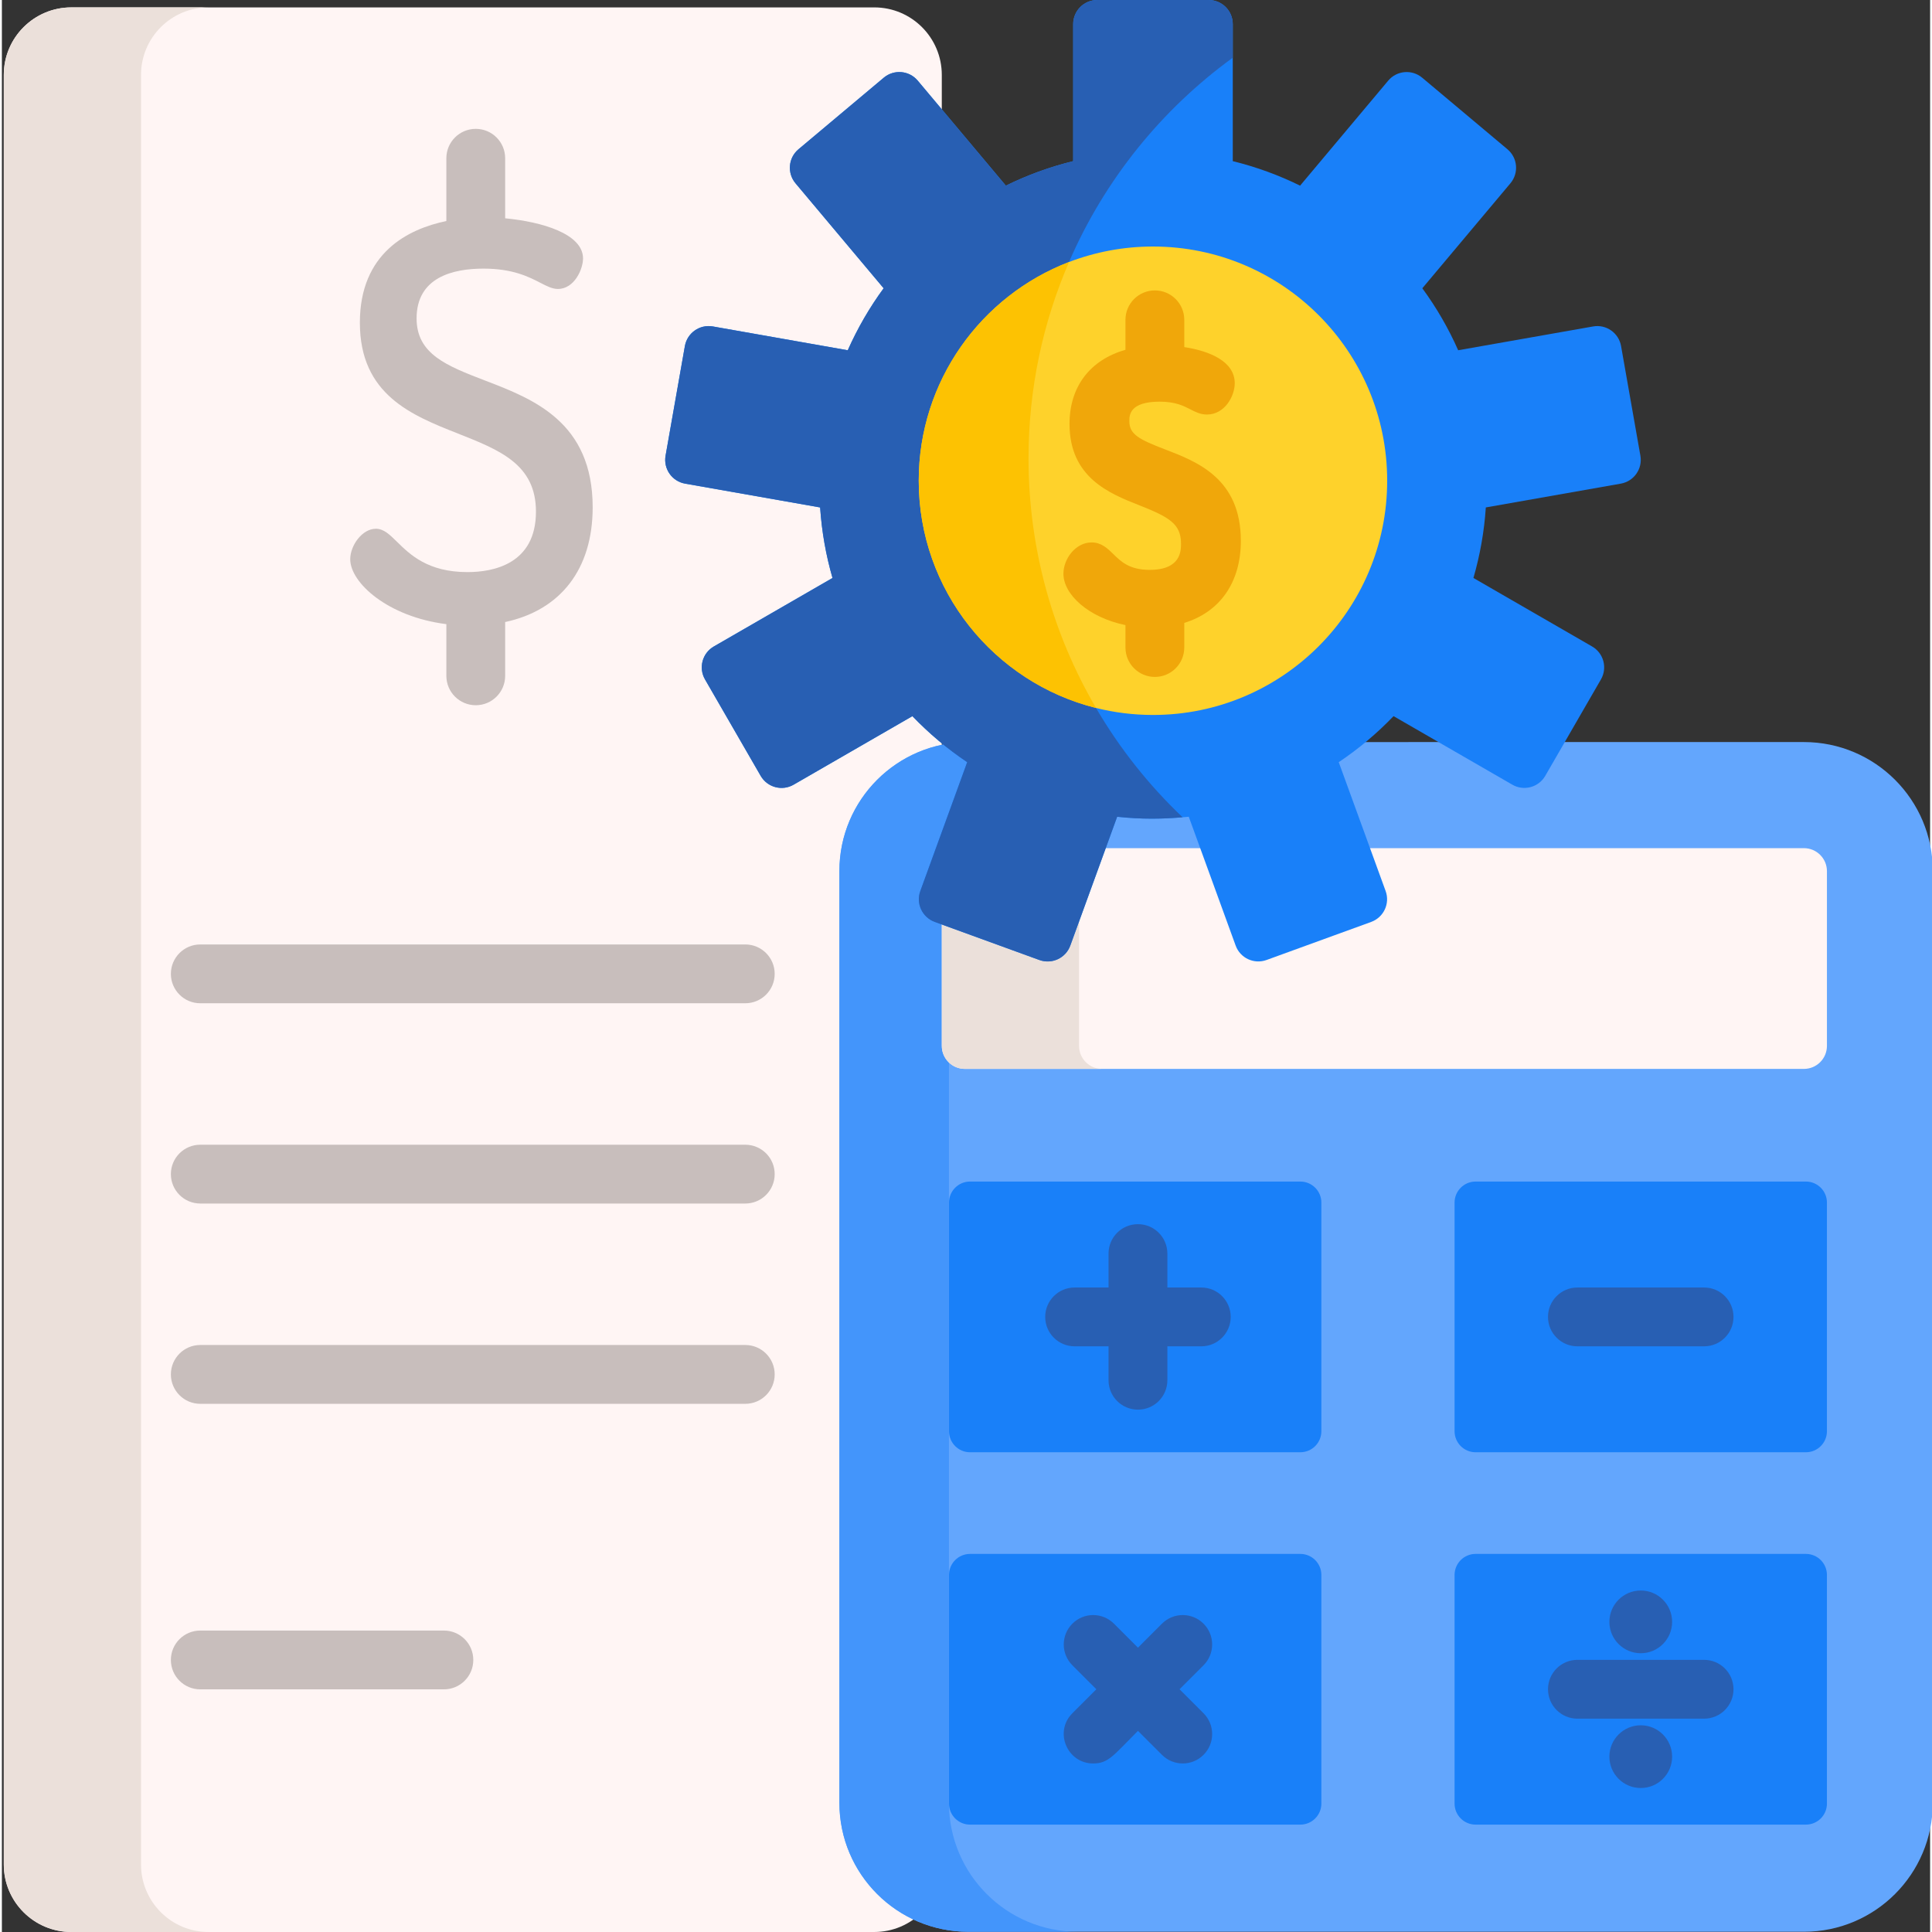 <svg height="512pt" viewBox="0 0 511 512" width="512pt" xmlns="http://www.w3.org/2000/svg"><rect x="0" y="0" width="511" height="512" fill="#333333" stroke="none"/><path d="m231.195 1.961c-8.633 0-202.184 0-212.793 0-9.891 0-17.902 8.012-17.902 17.902v474.234c0 9.891 8.012 17.902 17.902 17.902h212.793c9.883 0 17.891-8.012 17.891-17.902v-474.234c0-9.891-8.008-17.902-17.891-17.902zm0 0" fill="#fff5f4"/><path d="m54.773 511.996h-36.367c-9.891 0-17.902-8.012-17.902-17.902v-474.234c0-9.891 8.012-17.902 17.902-17.902h36.367c-9.891 0-17.902 8.012-17.902 17.902v474.234c0 9.891 8.012 17.902 17.902 17.902zm0 0" fill="#ebe0da"/><path d="m477.555 196.652c-4.762 0-219.176.008-221.449.008-18.859 0-34.156 15.285-34.156 34.145v246.984c0 18.859 15.297 34.145 34.156 34.145 1.043 0 216.699.004 221.449.004 18.863 0 34.152-15.289 34.152-34.152v-246.98c0-18.859-15.289-34.152-34.152-34.152zm0 0" fill="#63a6fd"/><path d="m250.996 379.289v-60.59c0-3.078 2.496-5.574 5.574-5.574h87.527c3.082 0 5.578 2.496 5.578 5.574v60.59c0 3.078-2.496 5.574-5.578 5.574h-87.527c-3.078 0-5.574-2.496-5.574-5.574zm0 0" fill="#1980f9"/><path d="m384.977 379.289v-60.59c0-3.078 2.496-5.574 5.574-5.574h87.527c3.082 0 5.578 2.496 5.578 5.574v60.59c0 3.078-2.496 5.574-5.578 5.574h-87.527c-3.078 0-5.574-2.496-5.574-5.574zm0 0" fill="#1980f9"/><path d="m250.996 477.969v-60.59c0-3.078 2.496-5.574 5.574-5.574h87.527c3.082 0 5.578 2.496 5.578 5.574v60.59c0 3.078-2.496 5.574-5.578 5.574h-87.527c-3.078 0-5.574-2.496-5.574-5.574zm0 0" fill="#1980f9"/><path d="m384.977 477.969v-60.59c0-3.078 2.496-5.574 5.574-5.574h87.527c3.082 0 5.578 2.496 5.578 5.574v60.59c0 3.078-2.496 5.574-5.578 5.574h-87.527c-3.078 0-5.574-2.496-5.574-5.574zm0 0" fill="#1980f9"/><g fill="#285fb3"><path d="m417.527 356.789h33.574c4.305 0 7.793-3.492 7.793-7.793 0-4.305-3.488-7.793-7.793-7.793h-33.574c-4.305 0-7.793 3.488-7.793 7.793 0 4.301 3.492 7.793 7.793 7.793zm0 0"/><path d="m317.855 341.203h-8.992v-8.996c0-4.305-3.488-7.793-7.793-7.793-4.309 0-7.797 3.488-7.797 7.793v8.996h-8.992c-4.305 0-7.793 3.488-7.793 7.793 0 4.301 3.488 7.793 7.793 7.793h8.992v8.992c0 4.305 3.488 7.793 7.797 7.793 4.305 0 7.793-3.488 7.793-7.793v-8.992h8.992c4.305 0 7.793-3.492 7.793-7.793 0-4.305-3.488-7.793-7.793-7.793zm0 0"/><path d="m451.102 439.879h-33.574c-4.305 0-7.793 3.492-7.793 7.793 0 4.305 3.488 7.793 7.793 7.793h33.574c4.305 0 7.793-3.488 7.793-7.793 0-4.301-3.488-7.793-7.793-7.793zm0 0"/><path d="m318.449 430.293c-3.043-3.047-7.977-3.047-11.023 0l-6.355 6.359-6.359-6.359c-3.047-3.047-7.98-3.047-11.023 0-3.043 3.043-3.043 7.977 0 11.02l6.359 6.359-6.359 6.359c-4.926 4.926-1.367 13.305 5.512 13.305 4.062 0 5.344-2.117 11.871-8.641l6.359 6.355c3.043 3.047 7.977 3.047 11.02 0 3.043-3.043 3.043-7.977 0-11.02l-6.359-6.359 6.359-6.359c3.043-3.043 3.043-7.977 0-11.02zm0 0"/><path d="m442.629 429.812c0 4.59-3.723 8.312-8.312 8.312s-8.312-3.723-8.312-8.312 3.723-8.312 8.312-8.312 8.312 3.723 8.312 8.312zm0 0"/><path d="m442.629 465.531c0 4.594-3.723 8.312-8.312 8.312s-8.312-3.719-8.312-8.312c0-4.59 3.723-8.312 8.312-8.312s8.312 3.723 8.312 8.312zm0 0"/></g><path d="m117.789 165.406v13.695c0 4.305 3.492 7.793 7.793 7.793 4.305 0 7.793-3.488 7.793-7.793v-14.258c14.691-3.148 23.191-14.012 23.191-30.395 0-22.645-15.777-28.711-28.457-33.578-10.172-3.91-18.207-6.996-18.207-16.492 0-10.902 9.641-13.191 17.73-13.191 7.77 0 12.004 2.18 15.094 3.773 1.754.902 3.137 1.617 4.621 1.617 4.375 0 6.664-5.262 6.664-8.086 0-6.57-11.043-9.734-20.637-10.637v-15.914c0-4.305-3.488-7.793-7.793-7.793-4.301 0-7.793 3.488-7.793 7.793v16.625.012c-10.113 2.094-22.918 8.406-22.918 26.938 0 19.109 13.797 24.562 25.977 29.375 11.102 4.387 20.688 8.176 20.688 20.695 0 13.945-11.375 16.027-18.156 16.027-10.488 0-15.219-4.645-18.672-8.035-1.969-1.93-3.52-3.453-5.582-3.453-3.668 0-6.809 4.445-6.809 8.082 0 6.215 9.945 15.246 25.473 17.199zm0 0" fill="#c8bebc"/><path d="m52.578 265.875h144.43c4.305 0 7.793-3.488 7.793-7.793 0-4.305-3.488-7.793-7.793-7.793h-144.43c-4.305 0-7.793 3.488-7.793 7.793 0 4.305 3.488 7.793 7.793 7.793zm0 0" fill="#c8bebc"/><path d="m197.008 303.363h-144.43c-4.305 0-7.793 3.488-7.793 7.793s3.488 7.793 7.793 7.793h144.43c4.305 0 7.793-3.488 7.793-7.793s-3.488-7.793-7.793-7.793zm0 0" fill="#c8bebc"/><path d="m197.008 356.438h-144.43c-4.305 0-7.793 3.492-7.793 7.793 0 4.305 3.488 7.797 7.793 7.797h144.43c4.305 0 7.793-3.492 7.793-7.797 0-4.301-3.488-7.793-7.793-7.793zm0 0" fill="#c8bebc"/><path d="m117.137 432.113h-64.559c-4.305 0-7.793 3.488-7.793 7.793s3.488 7.793 7.793 7.793h64.559c4.301 0 7.793-3.488 7.793-7.793s-3.488-7.793-7.793-7.793zm0 0" fill="#c8bebc"/><path d="m285.137 511.934h-29.031c-18.859 0-34.156-15.285-34.156-34.145v-246.988c0-18.859 15.297-34.145 34.156-34.145h29.031c-18.871 0-34.156 15.285-34.156 34.145v246.988c0 18.859 15.285 34.145 34.156 34.145zm0 0" fill="#4395fb"/><path d="m255.188 283.27c-3.363 0-6.098-2.734-6.098-6.098v-46.305c0-3.363 2.734-6.098 6.098-6.098h222.371c3.359 0 6.098 2.734 6.098 6.098v46.305c0 3.363-2.738 6.098-6.098 6.098zm0 0" fill="#fff5f4"/><path d="m291.559 283.266h-36.367c-3.367 0-6.102-2.734-6.102-6.09v-46.312c0-3.355 2.734-6.098 6.102-6.098h36.367c-3.367 0-6.102 2.742-6.102 6.098v46.312c0 3.355 2.734 6.09 6.102 6.09zm0 0" fill="#ebe0da"/><path d="m429.031 128.168-35.773 6.309c-.426 6.441-1.551 12.699-3.285 18.691l31.453 18.156c3.055 1.766 4.105 5.672 2.34 8.727l-14.758 25.562c-1.766 3.055-5.672 4.102-8.727 2.336l-31.473-18.164c-4.387 4.562-9.25 8.668-14.527 12.199l12.426 34.145c1.207 3.316-.508 6.973-3.82 8.188l-2.848 1.039-6.84 2.484-18.047 6.566c-3.316 1.207-6.984-.5-8.188-3.812l-9.25-25.426-2.273-6.246-.906-2.473c-6.336.609-11.98.746-18.973 0l-12.426 34.145c-1.207 3.312-4.875 5.02-8.188 3.812l-27.734-10.09c-3.312-1.215-5.027-4.871-3.824-8.188l12.43-34.145c-5.281-3.531-10.145-7.637-14.527-12.199l-31.473 18.164c-3.055 1.766-6.965.719-8.73-2.336l-14.754-25.562c-1.766-3.055-.719-6.961 2.34-8.727l31.449-18.156c-1.734-5.992-2.844-12.25-3.281-18.691l-35.777-6.309c-3.48-.613-5.797-3.926-5.184-7.406l5.121-29.062c.613-3.473 3.93-5.801 7.41-5.188l35.754 6.309c2.59-5.84 5.777-11.336 9.508-16.426l-23.359-27.828c-2.266-2.711-1.91-6.734.793-9.008l22.609-18.973c2.699-2.266 6.73-1.914 8.996.789l23.348 27.824c5.633-2.773 11.609-4.965 17.844-6.492v-36.316c0-3.531 2.855-6.391 6.391-6.391h29.508c3.531 0 6.391 2.859 6.391 6.391v36.316c6.234 1.527 12.211 3.719 17.84 6.492l23.348-27.824c2.266-2.703 6.297-3.055 9-.789l22.609 18.973c2.703 2.273 3.055 6.297.789 9.008l-23.355 27.828c3.73 5.09 6.918 10.586 9.504 16.426l35.766-6.309c3.473-.613 6.785 1.715 7.398 5.188l5.125 29.062c.613 3.48-1.707 6.793-5.188 7.406zm0 0" fill="#1980f9"/><path d="m312.898 216.586c-5.691.488-10.949.543-17.34-.133l-12.426 34.145c-1.207 3.312-4.875 5.016-8.191 3.812l-27.73-10.09c-3.316-1.215-5.031-4.875-3.824-8.188l12.426-34.145c-5.277-3.531-10.141-7.637-14.523-12.199l-31.477 18.164c-3.055 1.766-6.961.715-8.727-2.34l-14.754-25.559c-1.766-3.055-.719-6.961 2.336-8.73l31.453-18.152c-1.734-5.996-2.848-12.25-3.281-18.691l-35.777-6.309c-3.48-.613-5.797-3.926-5.184-7.406l5.121-29.062c.613-3.473 3.93-5.801 7.41-5.188l35.754 6.309c2.586-5.84 5.777-11.336 9.508-16.43l-23.359-27.824c-2.266-2.715-1.91-6.734.789-9.008l22.609-18.977c2.703-2.266 6.734-1.91 9 .789l23.348 27.828c5.633-2.773 11.605-4.965 17.84-6.492v-36.316c0-3.535 2.859-6.391 6.391-6.391h29.512c3.531 0 6.391 2.855 6.391 6.391v8.902c-18.902 13.738-33.988 32.398-43.371 54.094-6.922 15.961-10.754 33.574-10.754 52.082 0 24.113 6.512 46.715 17.879 66.137 6.266 10.73 14.008 20.477 22.953 28.977zm0 0" fill="#285fb3"/><path d="m367.117 127.398c0 34.277-27.785 62.074-62.066 62.074-5.203 0-10.254-.645-15.086-1.852-26.984-6.742-46.988-31.148-46.988-60.223 0-26.434 16.531-49.016 39.828-57.961 6.91-2.648 14.414-4.105 22.246-4.105 34.281 0 62.066 27.785 62.066 62.066zm0 0" fill="#fed22b"/><path d="m289.965 187.621c-26.984-6.742-46.988-31.148-46.988-60.223 0-26.434 16.531-49.016 39.828-57.961-6.91 15.949-10.734 33.543-10.734 52.027 0 24.117 6.516 46.715 17.883 66.137 0 .012.012.012.012.02zm0 0" fill="#fdc202"/><path d="m308.285 119.109c-6.891-2.648-9.496-3.98-9.496-7.484 0-1.551 0-5.18 8.059-5.18 4.152 0 6.344 1.129 8.105 2.035 1.312.676 2.668 1.375 4.379 1.375 4.758 0 7.387-4.898 7.387-8.289 0-5.883-6.832-8.578-13.375-9.582v-7.227c0-4.305-3.488-7.793-7.793-7.793-4.305 0-7.793 3.488-7.793 7.793v7.938c-9.316 2.676-14.824 9.691-14.824 19.648 0 14.258 10.664 18.469 18.453 21.547 7.883 3.117 11.094 4.906 11.094 10.156 0 1.906 0 6.977-8.328 6.977-5.344 0-7.605-2.219-9.602-4.176-1.477-1.453-3.152-3.098-5.754-3.098-4.281 0-7.48 4.379-7.48 8.289 0 5.543 6.695 11.621 16.441 13.621v5.941c0 4.301 3.488 7.793 7.793 7.793 4.305 0 7.793-3.492 7.793-7.793v-6.523c9.418-2.898 14.992-10.676 14.992-21.75 0-16.516-11.59-20.969-20.051-24.219zm0 0" fill="#f0a70a"/></svg>